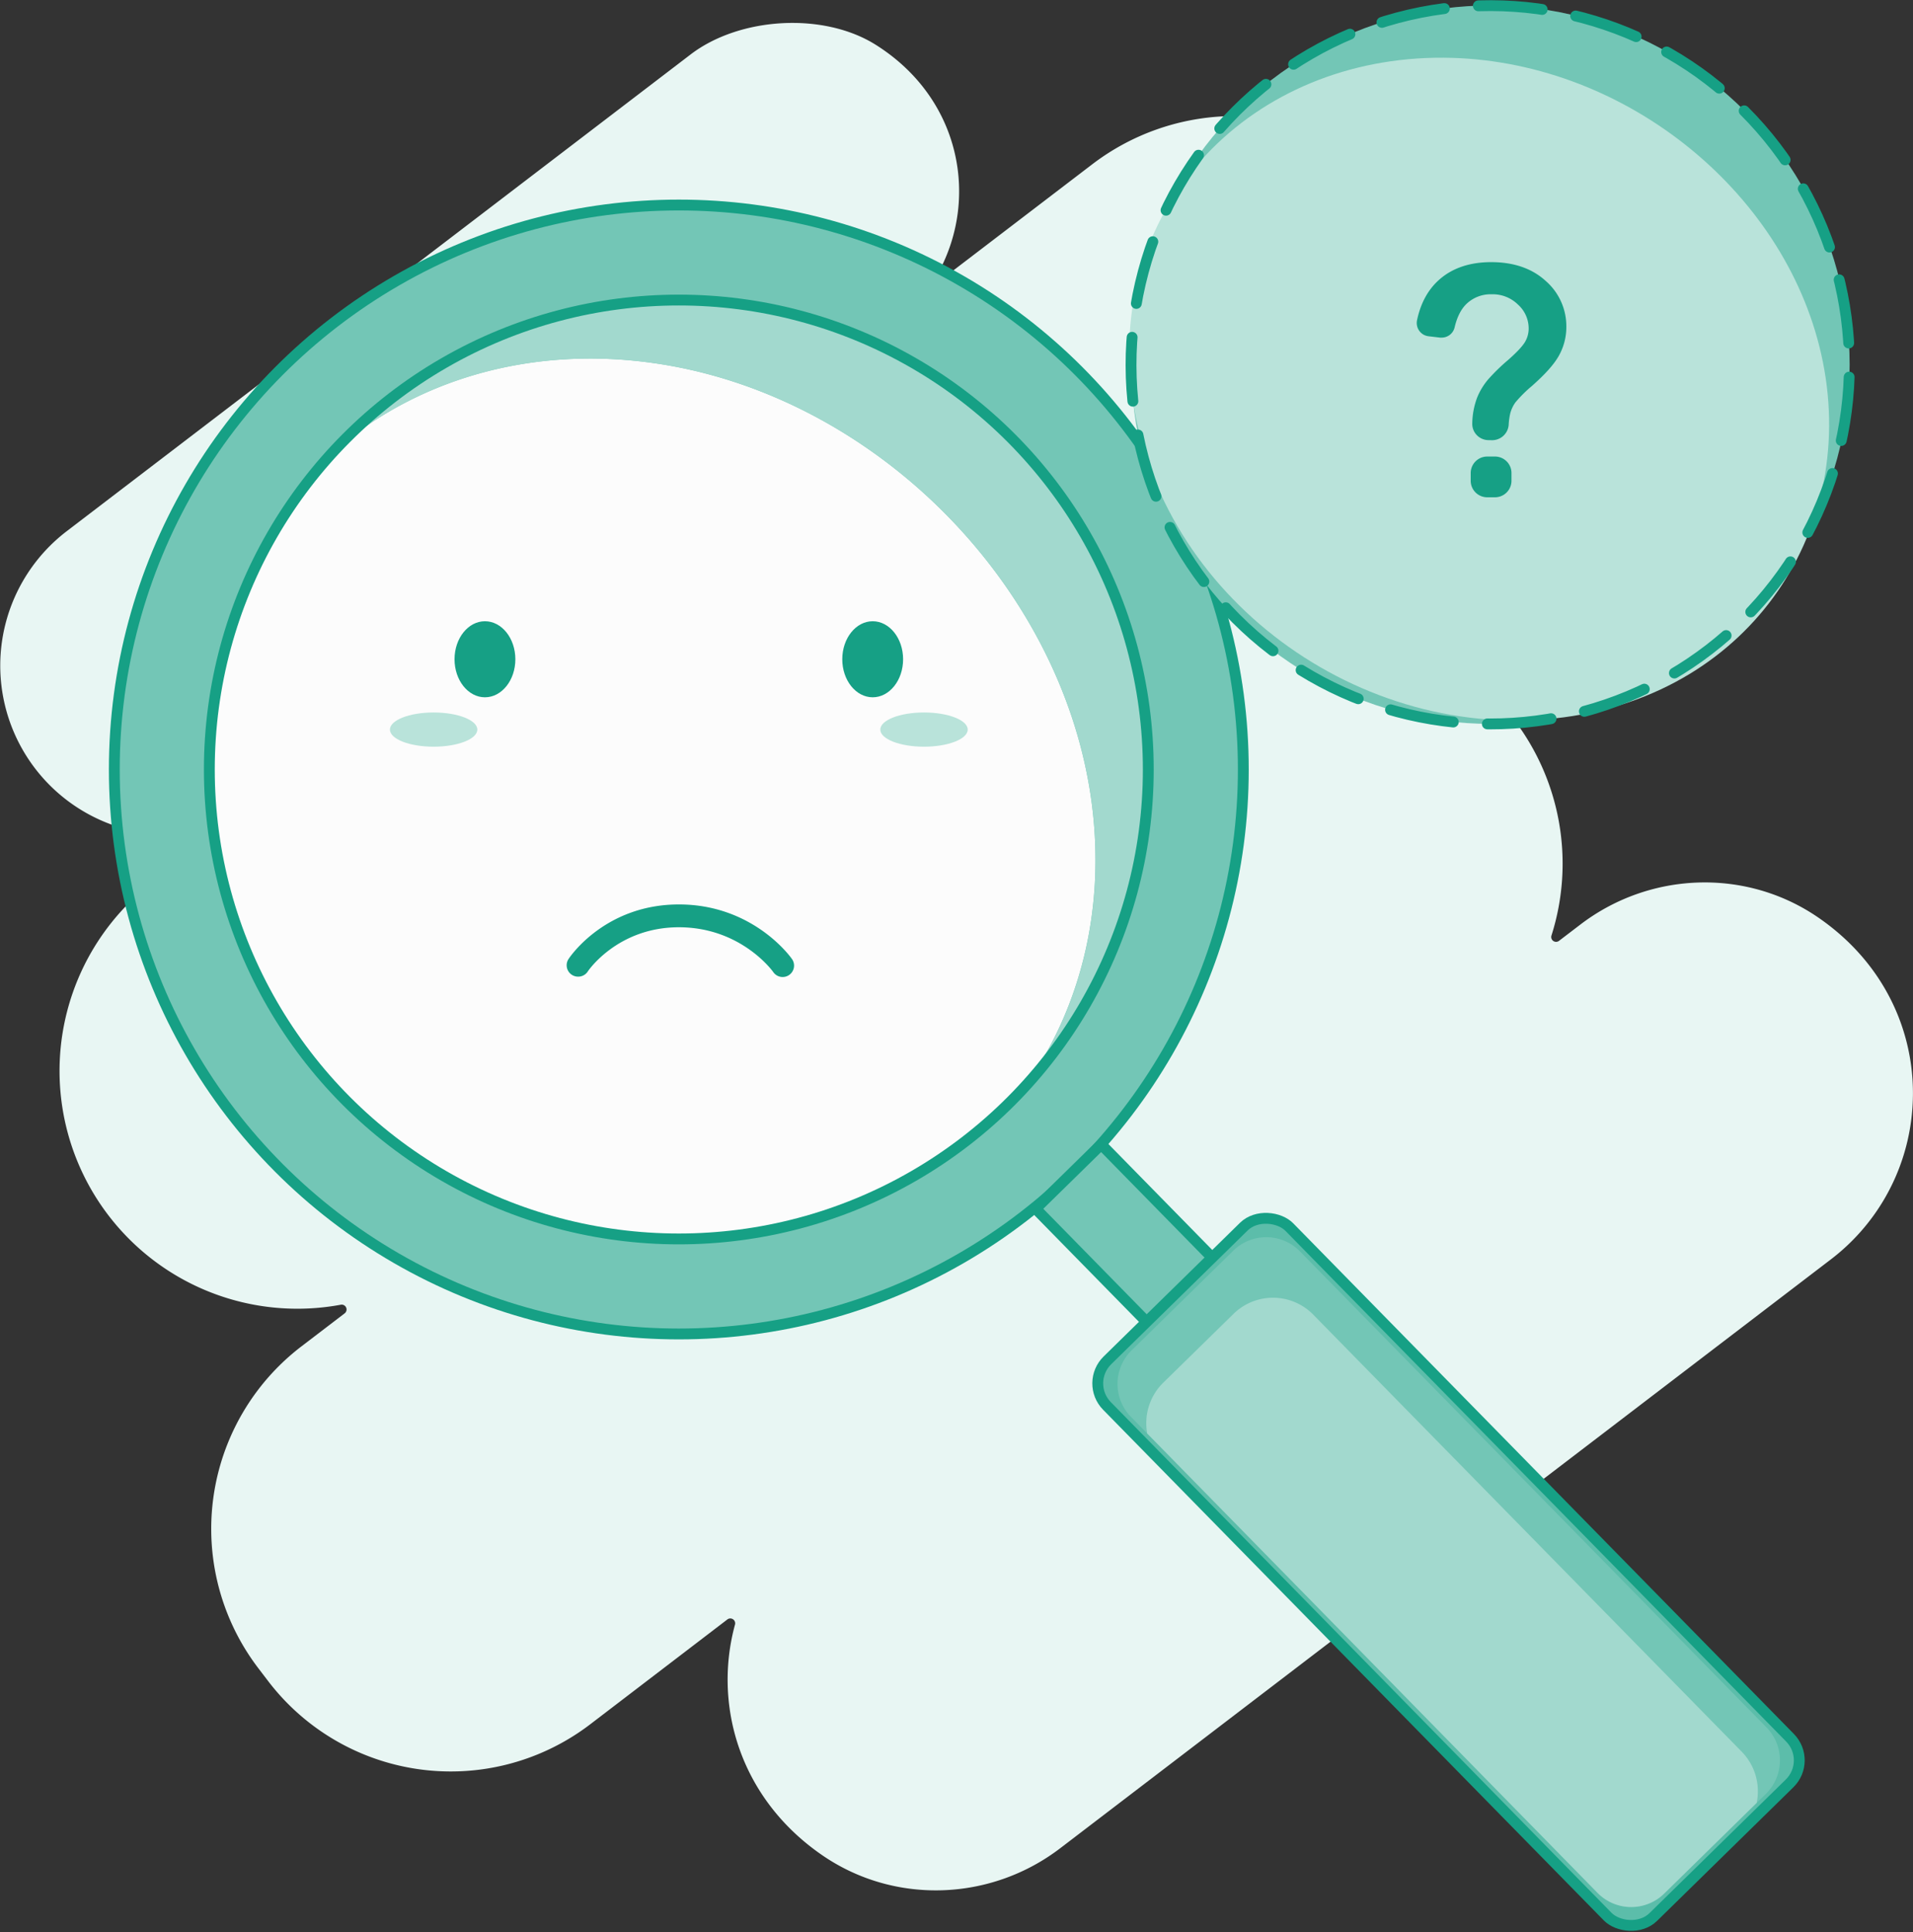 <svg viewBox="0 0 881.94 890.78" xmlns="http://www.w3.org/2000/svg"><rect x="0" y="0" width="881.94" height="890.78" fill="#333333" stroke="none"/><path d="m635.16 251.12-46.16 35.26a2.24 2.24 0 0 0 1.79 4 109.63 109.63 0 0 1 107.07 41.25 109.5 109.5 0 0 1 17.4 99.71 2.23 2.23 0 0 0 3.5 2.43l9.76-7.45c32-24.49 76.35-26.17 109.61-3.38 33.89 23.23 47.49 59.79 42.93 93.91a96.07 96.07 0 0 1 -37 63.81l-355.22 271.44c-32 24.48-76.34 26.17-109.61 3.37-33.89-23.23-47.48-59.79-42.92-93.9a96.49 96.49 0 0 1 2.55-12.57 2.24 2.24 0 0 0 -3.53-2.34l-63.23 48.34a105.9 105.9 0 0 1 -148.46-19.9l-4.51-5.91a105.91 105.91 0 0 1 19.87-148.46l19.85-15.17a2.24 2.24 0 0 0 -1.79-4 109.64 109.64 0 0 1 -86.57-194.9l25.41-19.41a2.24 2.24 0 0 0 -1.85-4 78 78 0 0 1 -63.4-138.25l287.73-219.89c22.62-17.3 61.27-19.64 85.37-4.45 29.6 18.64 41.56 49.34 37.74 77.94a78.64 78.64 0 0 1 -7.89 25.25 2.24 2.24 0 0 0 3.36 2.78l66.51-50.82c36.61-28 87.29-30 125.22-3.89 38.34 26.42 53.75 67.9 48.57 106.63a109.29 109.29 0 0 1 -42.1 72.57z" fill="#e8f6f3"/><circle cx="312.95" cy="354.78" fill="#73c6b6" r="260.25" stroke="#16a085" stroke-miterlimit="10" stroke-width="5"/><path d="m472 501.62s0 0 0 .06a215.91 215.91 0 0 1 -159 69.54c-119.54 0-216.44-96.9-216.44-216.44a215.68 215.68 0 0 1 57-146.39c37.82-33.21 90.82-49.11 147.69-41 101.71 14.4 189 102.41 202.1 203.22 6.37 49.24-5.6 95.39-31.35 131.01z" fill="#fcfcfc"/><path d="m472 501.62c25.79-35.61 37.76-81.77 31.35-131-13.09-100.81-100.39-188.82-202.1-203.22-56.87-8.07-109.87 7.83-147.69 41a215.85 215.85 0 0 1 159.43-70c119.54 0 216.44 96.9 216.44 216.44a215.67 215.67 0 0 1 -57.43 146.78z" fill="#a2d9ce"/><path d="m497.19 532.05h42.34v73.49h-42.34z" fill="#73c6b6" stroke="#16a085" stroke-miterlimit="10" stroke-width="5" transform="matrix(.714 -.7 .7 .714 -249.98 525.43)"/><rect fill="#5cbdaa" height="359.48" rx="14.86" stroke="#16a085" stroke-miterlimit="10" stroke-width="5" transform="matrix(.714 -.7 .7 .714 -316.47 674.71)" width="117.78" x="609.01" y="545.1"/><path d="m814.1 827.09-4.24 4.15-42.67 41.84a21.71 21.71 0 0 1 -30.64-.32l-207.64-211.83-7.53-7.69a21.7 21.7 0 0 1 .31-30.64l46.92-46a21.68 21.68 0 0 1 30.63.29l215.18 219.56a21.69 21.69 0 0 1 -.32 30.64z" fill="#73c6b6"/><path d="m809.86 831.24-42.67 41.84a21.71 21.71 0 0 1 -30.64-.32l-207.64-211.83a26.07 26.07 0 0 1 7.38-23.43l32.35-31.7a26 26 0 0 1 36.84.36l197.52 201.49a26.05 26.05 0 0 1 6.86 23.59z" fill="#a2d9ce"/><ellipse cx="402.33" cy="303.96" fill="#16a085" rx="14.02" ry="17.53"/><ellipse cx="425.99" cy="336.38" fill="#b9e3da" rx="20.15" ry="7.89"/><ellipse cx="223.57" cy="303.96" fill="#16a085" rx="14.02" ry="17.53"/><ellipse cx="199.91" cy="336.38" fill="#b9e3da" rx="20.15" ry="7.89"/><path d="m266.5 450.29a5.25 5.25 0 0 1 -4.39-8.13c.67-1.03 16.89-25.16 50.89-25.16s51.3 24 52 25a5.26 5.26 0 1 1 -8.57 6.09c-.59-.82-15.17-20.57-43.46-20.57s-41.91 20.2-42 20.4a5.24 5.24 0 0 1 -4.47 2.37z" fill="#16a085"/><circle cx="687.12" cy="168.13" fill="#73c6b6" r="165.61"/><path d="m839.6 163.18c18.07 79.9-32 156.11-118.64 167.54-94 12.4-186.82-55.88-199.08-148.81-11.62-88.14 55.79-155.84 143.64-155.3 81.48.5 156.81 60.27 174.08 136.57z" fill="#b9e3da"/><circle cx="687.12" cy="168.13" r="165.61" style="stroke:#16a085;stroke-width:5;fill:none;stroke-linecap:round;stroke-linejoin:round;stroke-dasharray:29.51 15.74" transform="matrix(.707 -.707 .707 .707 82.36 535.11)"/><circle cx="312.95" cy="354.78" fill="none" r="216.44" stroke="#16a085" stroke-miterlimit="10" stroke-width="5"/><path d="m685.64 229.28a7.62 7.62 0 0 1 -7.61-7.6v-3.59a7.62 7.62 0 0 1 7.61-7.6h3.58a7.61 7.61 0 0 1 7.61 7.6v3.59a7.61 7.61 0 0 1 -7.61 7.6zm.67-26.35a7.53 7.53 0 0 1 -5.46-2.31 7.39 7.39 0 0 1 -2.1-5.42 35.47 35.47 0 0 1 2.19-11.74 30.79 30.79 0 0 1 5.25-8.66 90.33 90.33 0 0 1 9.12-8.86c4.06-3.58 6.69-6.41 7.83-8.41a12.07 12.07 0 0 0 1.61-6.15 14.71 14.71 0 0 0 -4.9-10.93 16.58 16.58 0 0 0 -12.11-4.77 16.08 16.08 0 0 0 -11.53 4.32c-2.56 2.4-4.44 6.06-5.58 10.88a6.12 6.12 0 0 1 -6 4.78 5.9 5.9 0 0 1 -.72 0l-5-.59a7.07 7.07 0 0 1 -2.15-.54 6.17 6.17 0 0 1 -3.47-6.89c1.65-7.87 5.1-14.17 10.26-18.72 6.06-5.35 14.11-8.06 23.93-8.06 10.38 0 18.83 2.91 25.1 8.64a27.69 27.69 0 0 1 9.54 21.13 27 27 0 0 1 -3.39 13.28c-2.2 4-6.31 8.59-12.55 14.11a60 60 0 0 0 -7.53 7.5 15.42 15.42 0 0 0 -2.37 5 29.87 29.87 0 0 0 -.74 5.33 7.66 7.66 0 0 1 -7.59 7.11z" fill="#16a085"/></svg>